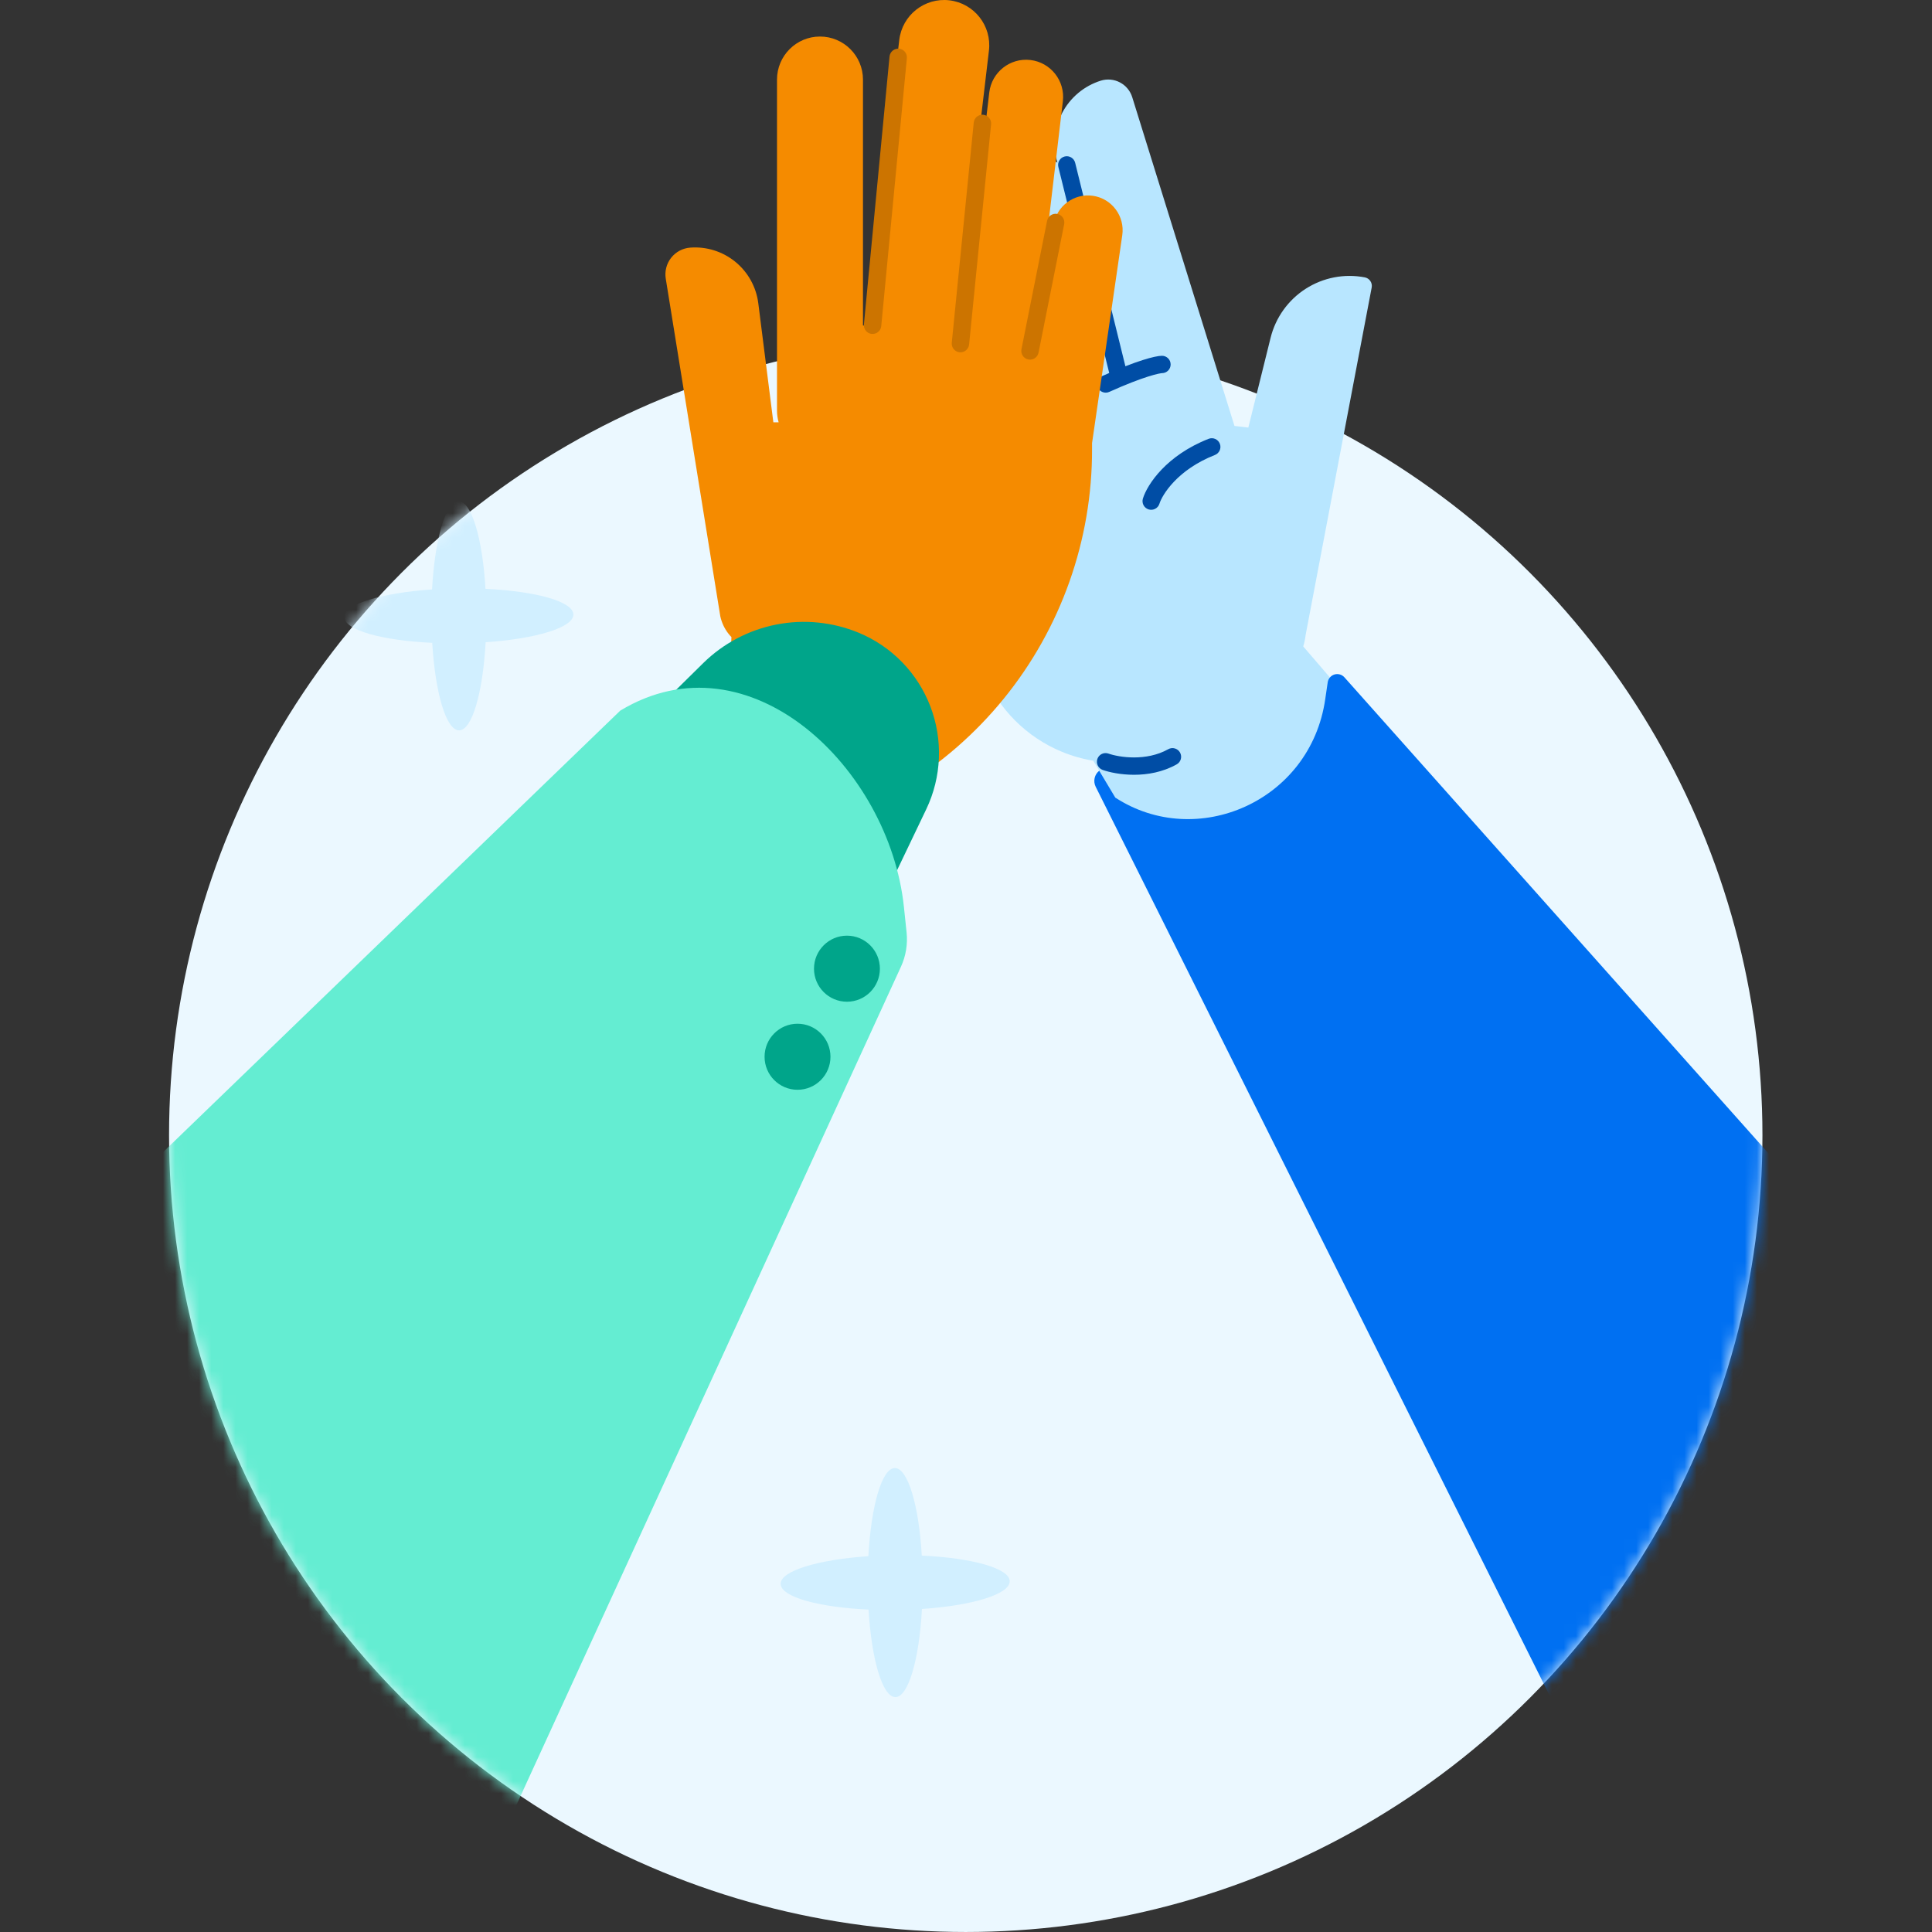 <svg width="160" height="160" viewBox="0 0 160 160" fill="none" xmlns="http://www.w3.org/2000/svg">
<rect x="0" y="0" width="160" height="160" fill="#333333" stroke="none"/>
<circle cx="79.979" cy="94.02" r="65.979" fill="#EBF8FF"/>
<path fill-rule="evenodd" clip-rule="evenodd" d="M91.163 6.68C91.69 6.516 92.26 6.568 92.748 6.825C93.237 7.081 93.603 7.522 93.767 8.05L102.234 35.275L103.381 35.41L105.226 27.971C105.642 26.296 106.682 24.844 108.133 23.914C109.584 22.984 111.335 22.646 113.027 22.97C113.119 22.988 113.207 23.023 113.286 23.075C113.365 23.127 113.433 23.194 113.486 23.272C113.538 23.35 113.576 23.438 113.595 23.53C113.614 23.622 113.614 23.718 113.597 23.811L108.124 52.601C108.087 52.918 108.021 53.23 107.928 53.535L120.154 67.753L94.762 70.052L90.54 62.999C89.642 62.852 88.763 62.6 87.918 62.25C86.475 61.651 85.164 60.772 84.059 59.665C82.955 58.558 82.079 57.243 81.481 55.796C80.883 54.35 80.576 52.799 80.576 51.233V47.639C80.29 47.339 80.066 46.97 79.935 46.547L73.584 26.125C73.13 24.664 73.942 23.112 75.399 22.657C75.658 22.576 75.92 22.535 76.178 22.531L74.756 17.957C74.302 16.497 75.114 14.944 76.57 14.489C77.112 14.32 77.666 14.326 78.172 14.476C78.131 13.261 78.897 12.12 80.111 11.741C81.568 11.286 83.116 12.101 83.571 13.562L83.719 14.038C84.055 13.587 84.531 13.235 85.108 13.054C85.979 12.782 86.884 12.965 87.567 13.468C87.367 12.802 87.296 12.102 87.358 11.408C87.422 10.693 87.626 9.998 87.959 9.362C88.291 8.726 88.745 8.162 89.295 7.701C89.845 7.241 90.48 6.894 91.163 6.68Z" fill="#B8E6FF"/>
<path fill-rule="evenodd" clip-rule="evenodd" d="M101.022 36.748C101.166 37.117 100.984 37.534 100.615 37.679C97.506 38.898 96.249 40.979 96.02 41.715C95.902 42.094 95.499 42.305 95.121 42.187C94.743 42.068 94.533 41.665 94.651 41.286C95.019 40.106 96.606 37.708 100.093 36.341C100.462 36.196 100.878 36.378 101.022 36.748Z" fill="#004DA5"/>
<path fill-rule="evenodd" clip-rule="evenodd" d="M95.059 31.192C94.329 31.424 93.28 31.817 91.865 32.455C91.504 32.618 91.08 32.457 90.917 32.095C90.755 31.733 90.916 31.308 91.277 31.145C92.73 30.489 93.832 30.075 94.625 29.822C95.388 29.579 95.93 29.465 96.231 29.465C96.627 29.465 96.948 29.787 96.948 30.183C96.948 30.58 96.627 30.902 96.231 30.902C96.232 30.902 96.232 30.902 96.231 30.902C96.228 30.902 96.202 30.903 96.148 30.911C96.09 30.919 96.011 30.934 95.909 30.956C95.706 31.001 95.425 31.075 95.059 31.192Z" fill="#004DA5"/>
<path fill-rule="evenodd" clip-rule="evenodd" d="M88.173 12.959C88.557 12.863 88.946 13.098 89.041 13.484L93.343 30.908C93.438 31.294 93.204 31.683 92.819 31.778C92.435 31.874 92.046 31.639 91.951 31.253L87.649 13.829C87.554 13.444 87.788 13.054 88.173 12.959Z" fill="#004DA5"/>
<path fill-rule="evenodd" clip-rule="evenodd" d="M90.882 62.847C91.013 62.473 91.423 62.276 91.796 62.408C92.678 62.719 94.929 63.069 96.749 62.046C97.095 61.852 97.531 61.976 97.725 62.322C97.919 62.668 97.796 63.106 97.45 63.3C95.129 64.603 92.407 64.146 91.32 63.763C90.947 63.632 90.751 63.221 90.882 62.847Z" fill="#004DA5"/>
<path fill-rule="evenodd" clip-rule="evenodd" d="M78.627 0.026C80.677 0.27 82.143 2.133 81.9 4.188L79.211 26.957H79.648L81.927 7.662C82.126 5.975 83.652 4.77 85.335 4.969C87.018 5.169 88.221 6.698 88.022 8.385L85.828 26.957H86.044L87.251 18.651C87.48 17.076 88.94 15.986 90.511 16.215C92.082 16.444 93.17 17.907 92.941 19.482L90.439 36.695V37.175C90.461 44.708 87.879 52.017 83.131 57.857C78.384 63.698 71.764 67.71 64.398 69.211L62.606 69.571C62.285 69.638 61.954 69.63 61.637 69.55C61.32 69.469 61.025 69.317 60.776 69.105C60.526 68.893 60.328 68.626 60.197 68.326C60.065 68.026 60.004 67.7 60.017 67.372L60.574 52.761C60.489 52.674 60.408 52.582 60.333 52.486C59.998 52.06 59.766 51.565 59.652 51.036L55.135 23.077C55.086 22.774 55.1 22.464 55.177 22.167C55.253 21.869 55.391 21.591 55.58 21.35C55.769 21.108 56.007 20.909 56.277 20.764C56.547 20.619 56.844 20.532 57.15 20.508C58.502 20.402 59.843 20.822 60.895 21.68C61.947 22.538 62.629 23.769 62.799 25.118L64.046 34.974L64.484 34.975C64.395 34.664 64.348 34.335 64.348 33.995V6.594C64.348 4.623 65.942 3.026 67.908 3.026C69.874 3.026 71.468 4.623 71.468 6.594V26.957H71.681L74.474 3.307C74.717 1.252 76.576 -0.217 78.627 0.026Z" fill="#F58B00"/>
<path fill-rule="evenodd" clip-rule="evenodd" d="M87.564 17.717C87.955 17.796 88.208 18.176 88.13 18.568L86.008 29.203C85.93 29.595 85.55 29.849 85.159 29.77C84.769 29.692 84.515 29.311 84.593 28.92L86.716 18.284C86.794 17.893 87.174 17.639 87.564 17.717Z" fill="#CC7400"/>
<path fill-rule="evenodd" clip-rule="evenodd" d="M81.431 9.504C81.827 9.543 82.116 9.898 82.077 10.295L80.257 28.527C80.218 28.924 79.864 29.214 79.468 29.174C79.072 29.135 78.782 28.78 78.822 28.383L80.641 10.151C80.681 9.754 81.034 9.464 81.431 9.504Z" fill="#CC7400"/>
<path fill-rule="evenodd" clip-rule="evenodd" d="M74.454 4.033C74.851 4.071 75.141 4.424 75.103 4.821L72.981 27.004C72.943 27.401 72.591 27.692 72.194 27.654C71.797 27.616 71.507 27.263 71.545 26.866L73.667 4.683C73.705 4.286 74.058 3.995 74.454 4.033Z" fill="#CC7400"/>
<mask id="mask0_2672_44803" style="mask-type:alpha" maskUnits="userSpaceOnUse" x="14" y="28" width="132" height="132">
<circle cx="79.979" cy="94.02" r="65.979" fill="#EBF8FF"/>
</mask>
<g mask="url(#mask0_2672_44803)">
<path d="M83.618 130.954C83.618 129.881 80.502 129.022 76.338 128.826C76.1 124.668 75.183 121.576 74.11 121.578C73.036 121.581 72.144 124.696 71.915 128.876C67.739 129.162 64.635 130.095 64.65 131.171C64.664 132.247 67.766 133.106 71.929 133.299C72.179 137.457 73.084 140.55 74.155 140.547C75.226 140.545 76.124 137.429 76.352 133.249C80.528 132.963 83.63 132.03 83.618 130.954Z" fill="#D1EFFF"/>
<path d="M47.484 50.892C47.484 49.818 44.368 48.959 40.204 48.764C39.966 44.605 39.05 41.513 37.976 41.516C36.902 41.518 36.01 44.634 35.781 48.814C31.606 49.099 28.501 50.032 28.516 51.108C28.53 52.184 31.632 53.044 35.795 53.236C36.045 57.395 36.95 60.487 38.021 60.485C39.093 60.482 39.99 57.366 40.218 53.187C44.394 52.901 47.496 51.968 47.484 50.892Z" fill="#D1EFFF"/>
<path d="M111.335 56.089C111.234 55.976 111.102 55.894 110.956 55.854C110.81 55.813 110.656 55.815 110.511 55.859C110.366 55.903 110.237 55.987 110.138 56.103C110.04 56.218 109.976 56.359 109.955 56.509L109.75 57.903C108.524 66.4 99.075 70.424 92.367 66.055L91.034 63.828C90.841 63.98 90.707 64.195 90.653 64.434C90.599 64.674 90.628 64.925 90.736 65.146L129.492 142.738L160.49 111.266L111.335 56.089Z" fill="#0070F2"/>
<path d="M30.604 137.948L10.062 116.004C8.292 114.115 7.33 111.607 7.381 109.016C7.433 106.425 8.494 103.957 10.338 102.14L58.239 54.914C59.903 53.278 62.01 52.168 64.297 51.721C66.585 51.273 68.954 51.509 71.109 52.399C72.46 52.957 73.684 53.786 74.705 54.834C75.726 55.883 76.523 57.129 77.047 58.496C77.572 59.864 77.812 61.324 77.755 62.788C77.697 64.252 77.342 65.689 76.712 67.01L43.746 135.911C43.179 137.095 42.334 138.122 41.282 138.905C40.231 139.687 39.005 140.201 37.71 140.402C36.416 140.602 35.092 140.484 33.854 140.056C32.616 139.629 31.5 138.905 30.604 137.948Z" fill="#00A58A"/>
<path d="M74.859 75.114C73.661 63.617 62.054 52.386 51.364 58.853L-4.145 112.46L39.455 156.701L74.615 80.054C75.02 79.17 75.181 78.194 75.081 77.226L74.859 75.114Z" fill="#64EDD2"/>
<path d="M72.869 80.223C72.869 81.734 71.647 82.958 70.141 82.958C68.633 82.958 67.412 81.734 67.412 80.223C67.412 78.713 68.633 77.488 70.141 77.488C71.647 77.488 72.869 78.713 72.869 80.223Z" fill="#00A58A"/>
<path d="M68.776 87.516C68.776 89.026 67.554 90.251 66.047 90.251C64.54 90.251 63.318 89.026 63.318 87.516C63.318 86.006 64.54 84.781 66.047 84.781C67.554 84.781 68.776 86.006 68.776 87.516Z" fill="#00A58A"/>
</g>
</svg>
